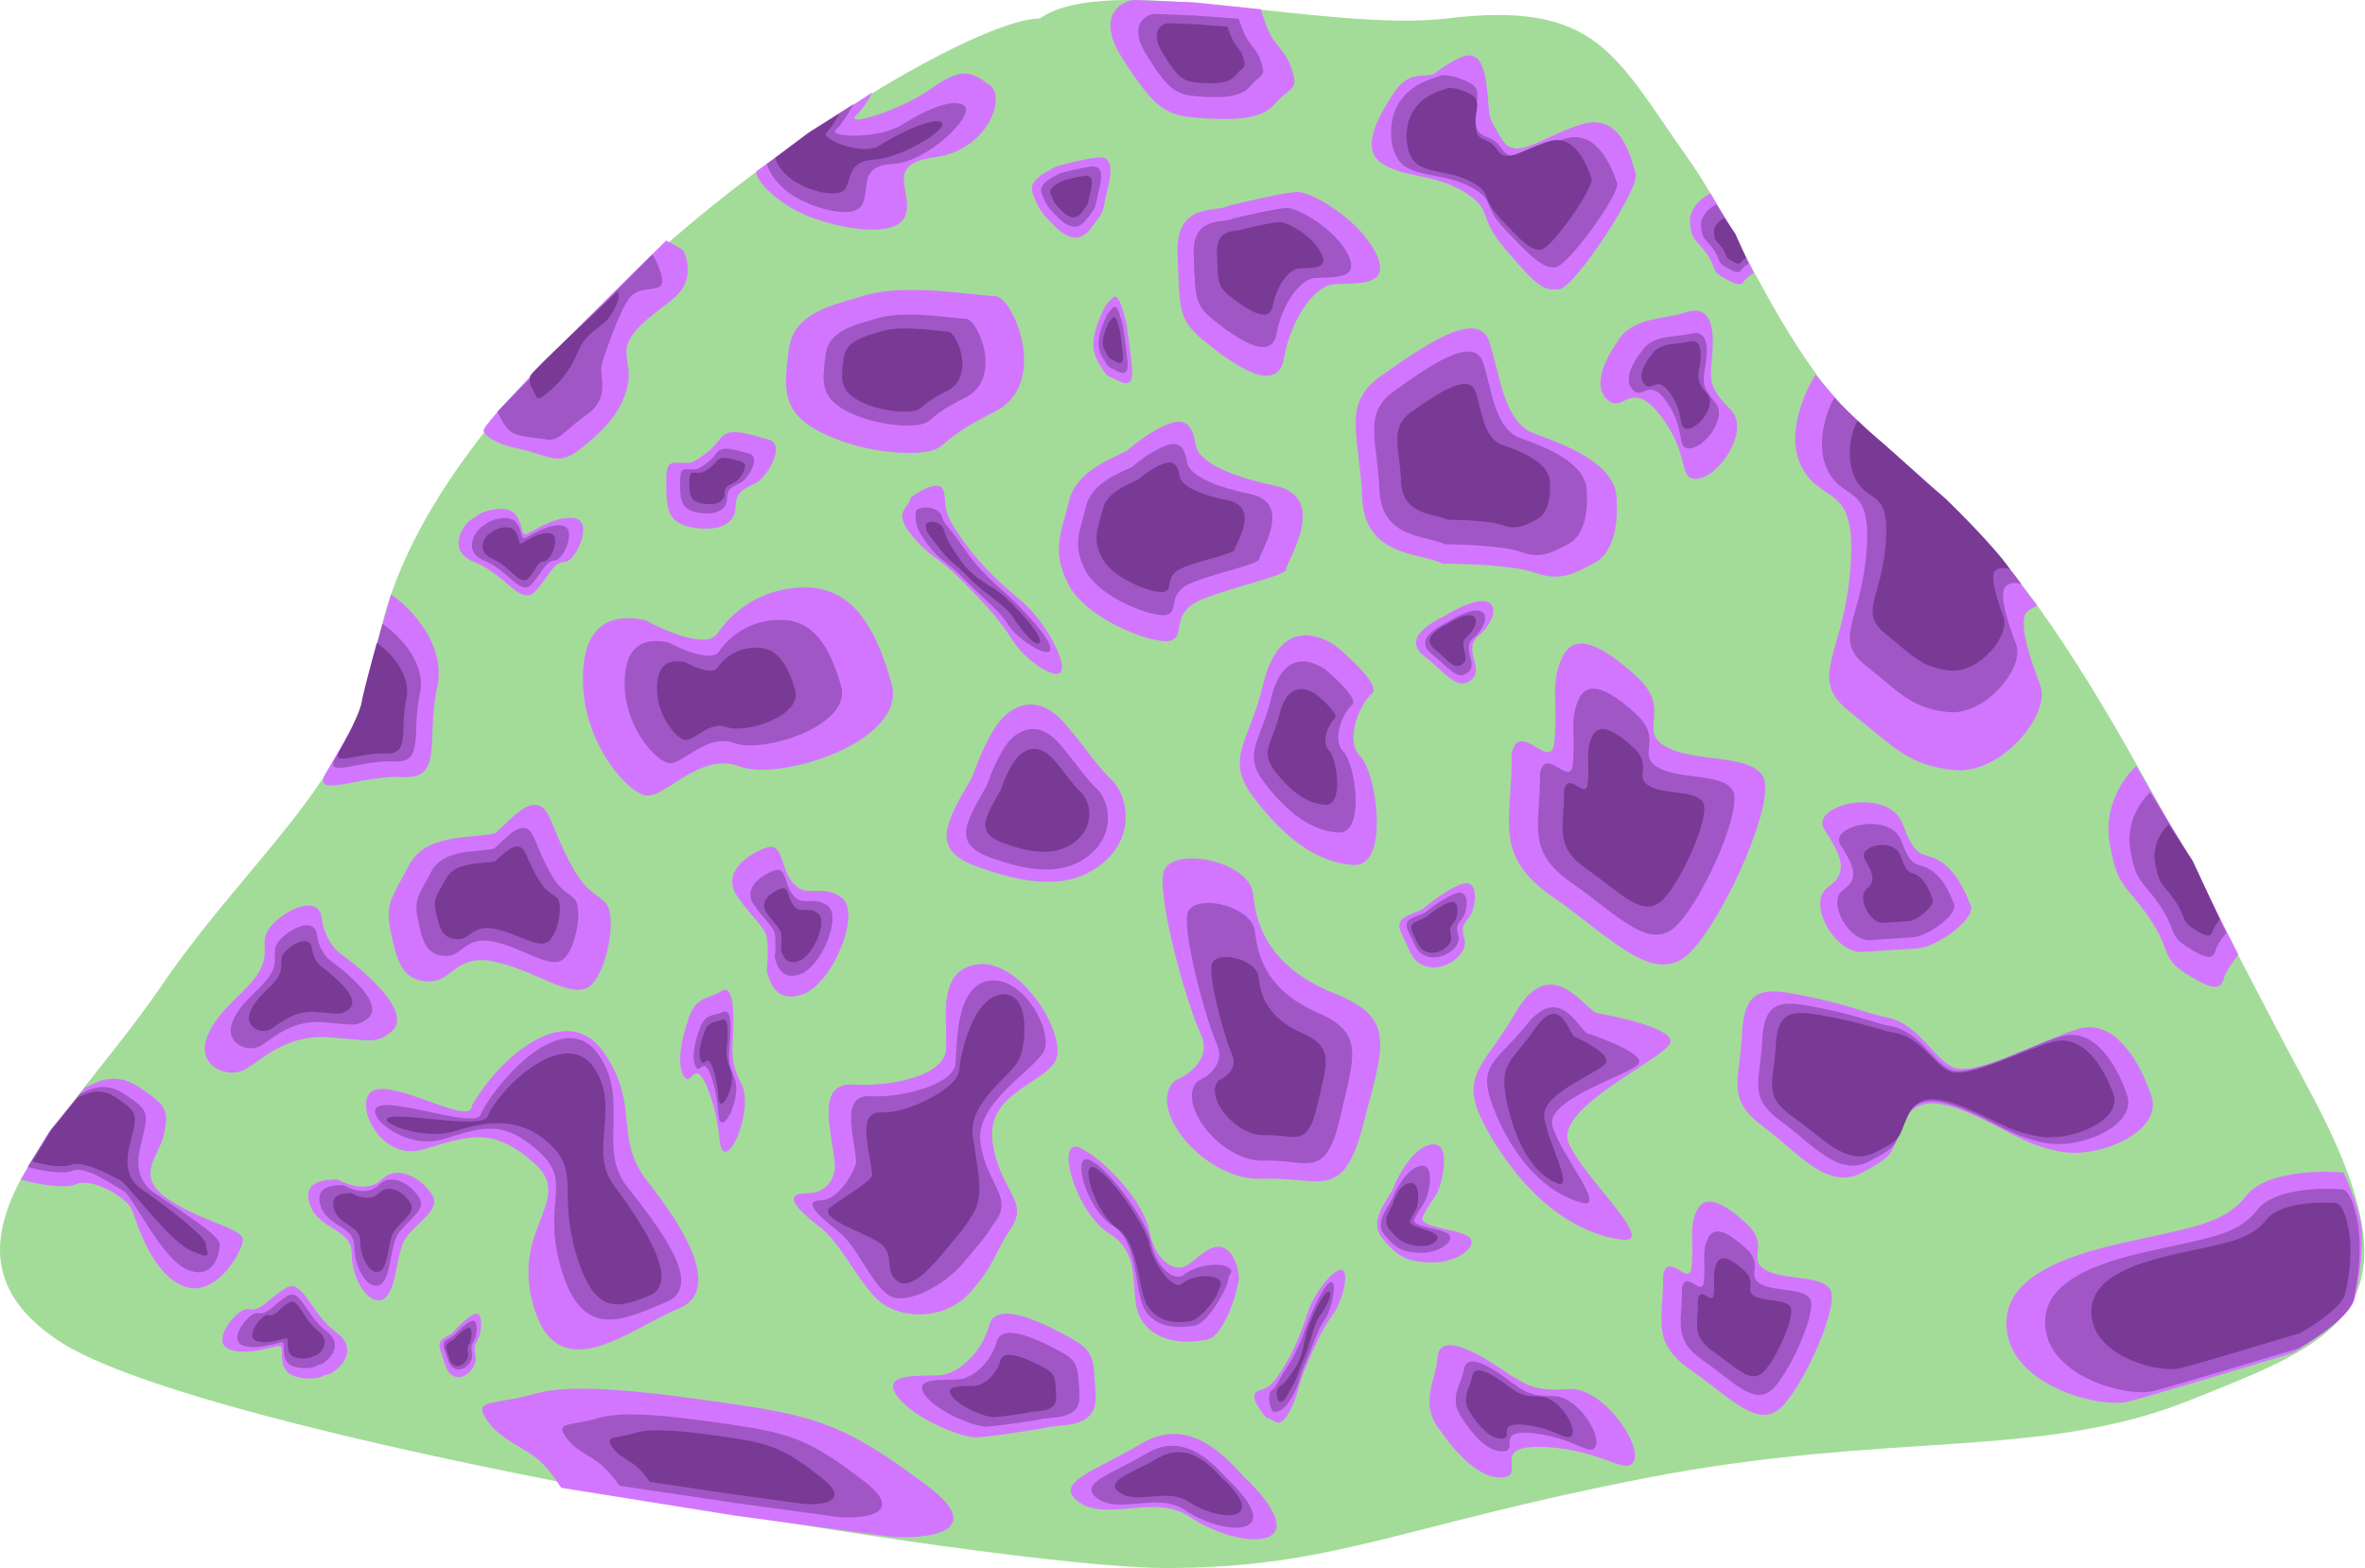 <svg width="1544" height="1024" viewBox="0 0 1544 1024" fill="none" xmlns="http://www.w3.org/2000/svg">
<path d="M421.046 172.227C518.734 82.361 643.778 12.028 678.945 12.028C723.231 -19.23 866.506 21.407 944.656 12.03C1042.34 0.308 1054.07 35.473 1100.96 101.896C1147.85 168.319 1167.38 250.37 1257.26 316.793C1347.13 383.216 1429.19 566.855 1507.34 711.422C1585.49 855.99 1526.87 875.526 1429.19 914.598C1331.5 953.67 1233.81 934.134 1073.6 965.392C913.396 996.65 870.413 1024 761.003 1024C651.593 1024 131.891 938.041 38.11 875.526C-55.67 813.01 45.925 730.958 104.538 645C163.151 559.041 229.578 512.154 245.208 426.195C260.839 340.236 323.359 262.093 421.046 172.227Z" fill="#A3DC99"/>
<path d="M515.018 228.058C518.038 203.893 543.714 199.362 563.348 193.321C590.534 184.329 637.355 193.321 649.438 193.321C661.52 193.321 685.686 250.713 649.438 268.837C613.19 286.961 619.231 291.492 607.149 294.513C595.066 297.533 563.348 296.023 536.162 282.43C508.977 268.837 511.997 252.224 515.018 228.058Z" fill="#D376FF"/>
<path d="M538.973 231.772C541.027 215.322 558.486 212.237 571.838 208.125C590.324 202.004 622.162 208.125 630.378 208.125C638.595 208.125 655.027 247.194 630.378 259.532C605.73 271.869 609.838 274.954 601.622 277.01C593.406 279.066 571.838 278.038 553.351 268.785C534.865 259.532 536.919 248.222 538.973 231.772Z" fill="#A156C5"/>
<path d="M550.722 234.242C552.248 221.904 565.218 219.591 575.136 216.507C588.868 211.916 612.52 216.507 618.623 216.507C624.727 216.507 636.933 245.809 618.623 255.062C600.313 264.315 603.364 266.628 597.261 268.171C591.158 269.713 575.136 268.942 561.403 262.002C547.67 255.062 549.196 246.58 550.722 234.242Z" fill="#783A95"/>
<path d="M732.534 37.758C715.618 11.176 731.02 1.007 740.082 0L779.355 1.51L823.126 6.041C824.636 10.572 827.383 21.145 832.216 27.186C838.257 34.737 841.278 37.758 844.299 48.33C847.319 58.903 841.278 57.392 832.216 67.965C823.154 78.537 803.52 78.537 782.375 77.027C761.231 75.516 753.679 70.985 732.534 37.758Z" fill="#D376FF"/>
<path d="M748.224 35.47C736.739 16.879 747.196 9.766 753.348 9.062L780.011 10.118L808.719 12.231C809.744 15.4 812.618 23.85 815.899 28.076C820.001 33.357 822.051 35.47 824.102 42.864C826.153 50.258 822.051 49.202 815.899 56.596C809.747 63.99 796.417 63.99 782.062 62.934C767.706 61.877 762.579 58.709 748.224 35.47Z" fill="#A156C5"/>
<path d="M758.783 34.175C750.702 20.748 758.06 15.612 762.389 15.103L781.152 15.866L801.354 17.392C802.075 19.68 804.098 25.784 806.407 28.835C809.293 32.65 810.736 34.175 812.179 39.516C813.622 44.856 810.736 44.093 806.407 49.433C802.077 54.773 792.697 54.773 782.595 54.01C772.493 53.248 768.885 50.959 758.783 34.175Z" fill="#783A95"/>
<path d="M605.183 970.126C646.032 1000.66 604.878 1005.44 581.237 1003.54L479.461 989.708L366.354 971.597C362.956 966.825 357.045 955.936 345.195 948.683C330.382 939.618 322.889 935.801 316.266 924.825C309.643 913.849 325.152 917.188 349.895 910.026C374.638 902.865 425.608 909.062 480.324 917.168C535.04 925.274 554.123 931.953 605.183 970.126Z" fill="#D376FF"/>
<path d="M564.186 967.343C591.856 988.591 563.892 992.033 547.84 990.759L478.746 981.341L404.465 970.277C402.169 966.949 395.682 958.031 387.651 952.99C377.613 946.689 372.533 944.039 368.061 936.382C363.59 928.725 374.115 931.021 390.939 925.954C407.762 920.887 442.366 925.094 479.51 930.627C516.654 936.159 529.599 940.782 564.186 967.343Z" fill="#A156C5"/>
<path d="M536.637 965.238C556.069 980.517 536.376 983.064 525.078 982.179L476.459 975.534L424.192 967.71C422.582 965.313 418.036 958.889 412.393 955.268C405.34 950.741 401.77 948.839 398.639 943.321C395.508 937.803 402.913 939.437 414.768 935.741C426.622 932.046 450.973 935.007 477.109 938.918C503.245 942.83 512.348 946.139 536.637 965.238Z" fill="#783A95"/>
<path d="M768.758 166.136C767.247 131.398 794.433 138.95 801.985 134.419C814.067 131.398 840.044 125.357 847.293 125.357C856.355 125.357 888.072 143.481 898.644 166.136C909.216 188.791 882.031 184.26 869.948 185.77C857.865 187.28 842.762 208.425 838.231 234.1C833.7 259.776 801.985 235.611 785.37 222.018C768.755 208.425 770.268 200.873 768.758 166.136Z" fill="#D376FF"/>
<path d="M779.375 166.708C778.203 140.489 799.301 146.189 805.161 142.769C814.537 140.489 834.697 135.929 840.323 135.929C847.355 135.929 871.969 149.609 880.174 166.708C888.379 183.808 867.281 180.388 857.904 181.528C848.527 182.668 836.806 198.627 833.29 218.007C829.774 237.386 805.161 219.147 792.267 208.887C779.373 198.627 780.547 192.927 779.375 166.708Z" fill="#A156C5"/>
<path d="M779.375 166.708C778.203 140.489 799.301 146.189 805.161 142.769C814.537 140.489 834.697 135.929 840.323 135.929C847.355 135.929 871.969 149.609 880.174 166.708C888.379 183.808 867.281 180.388 857.904 181.528C848.527 182.668 836.806 198.627 833.29 218.007C829.774 237.386 805.161 219.147 792.267 208.887C779.373 198.627 780.547 192.927 779.375 166.708Z" fill="#A156C5"/>
<path d="M794.463 165.511C793.671 148.031 807.942 151.831 811.907 149.551C818.25 148.031 831.887 144.991 835.693 144.991C840.45 144.991 857.101 154.111 862.651 165.511C868.201 176.91 853.929 174.63 847.586 175.39C841.243 176.15 833.314 186.79 830.935 199.71C828.557 212.629 811.907 200.47 803.184 193.63C794.462 186.79 795.256 182.99 794.463 165.511Z" fill="#783A95"/>
<path d="M715.26 911.215C716.77 934.591 689.584 929.509 682.033 932.558C669.951 934.591 643.974 938.656 636.724 938.656C627.662 938.656 595.946 926.46 585.373 911.215C574.801 895.97 601.987 899.019 614.07 898.003C626.152 896.986 641.255 882.758 645.786 865.48C650.317 848.202 682.033 864.463 698.648 873.611C715.263 882.758 713.749 887.839 715.26 911.215Z" fill="#D376FF"/>
<path d="M704.642 910.83C705.815 928.474 684.717 924.638 678.856 926.939C669.48 928.474 649.321 931.542 643.695 931.542C636.662 931.542 612.048 922.337 603.844 910.83C595.639 899.323 616.737 901.625 626.113 900.857C635.49 900.09 647.211 889.351 650.727 876.31C654.244 863.269 678.856 875.543 691.751 882.447C704.645 889.351 703.47 893.186 704.642 910.83Z" fill="#A156C5"/>
<path d="M704.642 910.83C705.815 928.474 684.717 924.638 678.856 926.939C669.48 928.474 649.321 931.542 643.695 931.542C636.662 931.542 612.048 922.337 603.844 910.83C595.639 899.323 616.737 901.625 626.113 900.857C635.49 900.09 647.211 889.351 650.727 876.31C654.244 863.269 678.856 875.543 691.751 882.447C704.645 889.351 703.47 893.186 704.642 910.83Z" fill="#A156C5"/>
<path d="M689.554 911.636C690.347 923.398 676.075 920.841 672.111 922.375C665.768 923.398 652.131 925.444 648.325 925.444C643.568 925.444 626.917 919.307 621.367 911.636C615.817 903.965 630.089 905.499 636.432 904.987C642.775 904.476 650.704 897.316 653.082 888.622C655.461 879.928 672.111 888.111 680.833 892.714C689.556 897.316 688.761 899.873 689.554 911.636Z" fill="#783A95"/>
<path d="M697.771 327.741C702.302 308.107 723.446 300.555 735.529 294.514C740.563 289.983 753.351 280.015 764.225 276.39C777.818 271.859 779.329 283.942 780.839 291.494C782.349 299.045 795.942 309.617 832.19 317.169C868.438 324.721 839.742 367.01 839.742 371.541C839.742 376.072 808.025 382.113 785.37 391.175C762.715 400.237 774.798 415.34 764.225 418.361C753.653 421.381 709.853 404.768 697.771 382.113C685.688 359.458 693.24 347.376 697.771 327.741Z" fill="#D376FF"/>
<path d="M709.01 330.8C712.619 315.488 729.461 309.599 739.085 304.888C743.095 301.354 753.281 293.58 761.943 290.754C772.77 287.22 773.973 296.643 775.176 302.532C776.379 308.421 787.206 316.666 816.078 322.555C844.951 328.444 822.093 361.423 822.093 364.957C822.093 368.49 796.83 373.202 778.785 380.269C760.74 387.336 770.364 399.114 761.943 401.47C753.521 403.825 718.634 390.869 709.01 373.202C699.385 355.534 705.4 346.112 709.01 330.8Z" fill="#A156C5"/>
<path d="M719.854 332.954C722.604 321.366 735.436 316.91 742.769 313.345C745.824 310.671 753.585 304.788 760.184 302.649C768.433 299.975 769.35 307.105 770.267 311.562C771.183 316.019 779.432 322.258 801.43 326.714C823.428 331.171 806.013 356.128 806.013 358.802C806.013 361.476 786.765 365.042 773.016 370.39C759.268 375.738 766.6 384.651 760.184 386.434C753.768 388.216 727.187 378.412 719.854 365.042C712.522 351.672 717.104 344.541 719.854 332.954Z" fill="#783A95"/>
<path d="M380.631 446.486C379.587 407.511 398.726 400.236 421.339 404.996C434.213 412.121 461.63 423.855 468.311 413.797C476.661 401.224 495.45 383.623 525.72 383.623C555.99 383.623 571.647 408.768 582.085 446.486C592.523 484.204 509.019 510.607 482.924 500.549C456.829 490.491 433.865 521.923 421.339 519.408C408.812 516.893 381.674 485.462 380.631 446.486Z" fill="#D376FF"/>
<path d="M407.817 448.073C407.085 421.223 420.51 416.212 436.372 419.491C445.402 424.399 464.635 432.483 469.321 425.554C475.178 416.893 488.358 404.767 509.591 404.767C530.824 404.767 541.807 422.09 549.129 448.073C556.451 474.057 497.876 492.245 479.571 485.316C461.267 478.387 445.159 500.04 436.372 498.308C427.585 496.576 408.549 474.923 407.817 448.073Z" fill="#A156C5"/>
<path d="M428.95 450.83C428.483 433.508 437.052 430.275 447.177 432.391C452.941 435.557 465.217 440.772 468.208 436.302C471.947 430.714 480.359 422.891 493.912 422.891C507.465 422.891 514.476 434.067 519.149 450.83C523.823 467.594 486.435 479.329 474.751 474.858C463.067 470.388 452.785 484.358 447.177 483.24C441.568 482.123 429.417 468.153 428.95 450.83Z" fill="#783A95"/>
<path d="M637.114 565.634C606.012 554.138 618.439 535.995 635.152 506.455C638.141 497.439 646.254 477.248 654.787 468.608C665.452 457.809 680.737 454.951 696.156 473.558C711.574 492.165 716.193 500.106 726.029 509.609C735.865 519.112 741.98 545.428 719.884 563.738C697.788 582.047 668.216 577.13 637.114 565.634Z" fill="#D376FF"/>
<path d="M645.868 559.73C621.233 550.624 631.075 536.254 644.313 512.856C646.681 505.715 653.107 489.722 659.865 482.879C668.313 474.325 680.42 472.061 692.633 486.799C704.845 501.537 708.504 507.827 716.294 515.354C724.085 522.881 728.929 543.725 711.427 558.228C693.925 572.73 670.503 568.835 645.868 559.73Z" fill="#A156C5"/>
<path d="M654.43 550.317C636.394 543.651 643.6 533.129 653.292 515.998C655.026 510.77 659.731 499.061 664.679 494.051C670.864 487.788 679.728 486.13 688.67 496.921C697.611 507.711 700.29 512.317 705.994 517.828C711.698 523.339 715.244 538.6 702.43 549.218C689.616 559.836 672.467 556.984 654.43 550.317Z" fill="#783A95"/>
<path d="M824.637 447.055C833.699 409.297 854.846 410.808 871.457 421.38C882.03 429.938 901.666 448.264 895.624 453.097C888.073 459.138 877.501 483.303 888.073 493.875C898.645 504.448 907.707 566.371 883.542 564.861C859.377 563.35 838.23 546.737 818.596 521.061C798.961 495.386 815.575 484.813 824.637 447.055Z" fill="#D376FF"/>
<path d="M829.902 455.917C836.632 427.783 852.339 428.908 864.677 436.786C872.53 443.163 887.115 456.817 882.628 460.419C877.019 464.92 869.166 482.926 877.019 490.804C884.871 498.681 891.602 544.822 873.653 543.696C855.705 542.571 839.998 530.192 825.414 511.061C810.831 491.929 823.171 484.052 829.902 455.917Z" fill="#A156C5"/>
<path d="M835.367 466.269C839.957 447.259 850.666 448.02 859.078 453.342C864.433 457.651 874.376 466.877 871.317 469.31C867.493 472.352 862.139 484.518 867.493 489.841C872.847 495.164 877.436 526.34 865.198 525.579C852.96 524.819 842.251 516.455 832.308 503.528C822.365 490.601 830.778 485.279 835.367 466.269Z" fill="#783A95"/>
<path d="M338.313 293.003C321.397 289.378 315.658 283.438 315.658 280.92C319.283 271.254 396.712 194.328 434.974 157.074C437.491 158.584 444.338 161.907 445.546 163.115C447.056 164.625 451.587 175.198 447.056 185.77C442.525 196.342 424.402 203.894 413.829 217.487C403.257 231.08 413.829 237.121 409.298 253.735C404.767 270.348 394.195 280.92 379.092 293.003C363.989 305.086 359.458 297.534 338.313 293.003Z" fill="#D376FF"/>
<path d="M430.442 187.28C435.275 184.863 429.436 171.674 425.911 166.136L324.72 268.838C325.727 270.852 328.647 277.295 332.271 280.92C336.802 285.451 347.375 285.451 356.437 286.961C365.498 288.471 368.519 280.92 383.622 270.347C398.726 259.775 391.174 244.672 392.684 238.631C394.195 232.589 404.767 202.383 410.808 194.831C416.85 187.28 424.401 190.3 430.442 187.28Z" fill="#A156C5"/>
<path d="M347.588 253.888C345.213 250.252 345.681 246.474 346.361 245.114C349.692 240.253 385.833 206.382 403.487 190.054C403.578 191.12 404.038 193.594 403.951 194.366C403.842 195.332 401.884 201.492 398.128 206.753C394.373 212.015 388.739 214.296 382.969 220.589C377.199 226.883 377.663 231.195 372.275 239.719C366.887 248.243 361.934 252.905 355.674 257.933C349.414 262.962 350.556 258.433 347.588 253.888Z" fill="#783A95"/>
<path d="M889.204 324.268C890.714 363.536 925.452 360.516 942.066 368.067C956.665 368.067 989.188 369.275 1002.48 374.108C1019.09 380.15 1028.15 374.108 1040.24 368.067C1052.32 362.026 1056.85 345.412 1055.34 324.268C1053.83 303.123 1023.62 291.041 1002.48 283.489C981.334 275.937 979.824 245.731 972.272 223.076C964.72 200.421 926.962 227.607 901.287 245.731C875.611 263.855 887.694 284.999 889.204 324.268Z" fill="#D376FF"/>
<path d="M900.516 319.573C901.747 351.761 930.045 349.285 943.578 355.475C955.472 355.475 981.965 356.465 992.792 360.427C1006.33 365.379 1013.71 360.427 1023.55 355.475C1033.39 350.523 1037.08 336.905 1035.85 319.573C1034.62 302.241 1010.02 292.337 992.792 286.147C975.567 279.957 974.337 255.197 968.185 236.627C962.034 218.057 931.275 240.341 910.359 255.197C889.443 270.053 899.286 287.385 900.516 319.573Z" fill="#A156C5"/>
<path d="M914.664 314.125C915.546 336.803 935.847 335.059 945.556 339.42C954.088 339.42 973.094 340.118 980.862 342.909C990.571 346.398 995.866 342.909 1002.93 339.42C1009.99 335.931 1012.64 326.337 1011.75 314.125C1010.87 301.914 993.219 294.936 980.862 290.575C968.505 286.214 967.622 268.769 963.209 255.686C958.796 242.603 936.73 258.303 921.725 268.769C906.72 279.236 913.781 291.447 914.664 314.125Z" fill="#783A95"/>
<path d="M519.548 137.44C503.84 128.982 492.365 116.295 493.872 111.764L530.123 86.089L569.389 60.413C568.382 62.93 564.858 69.475 558.816 75.516C551.265 83.068 587.512 72.496 608.657 57.392C629.802 42.289 635.843 48.331 646.415 55.882C656.987 63.434 644.905 98.171 610.167 102.702C575.43 107.233 598.085 126.867 590.533 141.971C582.982 157.074 539.182 148.012 519.548 137.44Z" fill="#D376FF"/>
<path d="M516.102 126.722C506.229 119.846 501.363 110.719 500.662 107.056L528.613 86.089L557.309 67.965C556.496 69.7 550.034 80.872 545.688 84.837C540.256 89.794 574.172 90.941 589.026 81.359C603.88 71.777 623.269 63.327 629.804 69.277C636.34 75.227 606.191 105.737 582.984 107.055C559.778 108.373 568.589 123.508 562.71 133.835C556.832 144.162 528.444 135.317 516.102 126.722Z" fill="#A156C5"/>
<path d="M517.524 117.686C510.228 112.605 506.632 105.86 506.115 103.153L526.769 87.66L547.974 74.267C547.373 75.549 542.598 83.805 539.386 86.735C535.372 90.398 562.945 102.231 573.922 95.15C584.898 88.07 609.874 75.65 614.703 80.046C619.533 84.443 588.05 103.238 570.901 104.212C553.752 105.187 556.309 115.311 551.965 122.942C547.621 130.573 526.643 124.037 517.524 117.686Z" fill="#783A95"/>
<path d="M909.213 61.923C919.785 45.309 928.847 51.351 936.399 48.33C941.433 44.303 953.013 36.248 959.055 36.248C966.606 36.248 969.627 45.309 971.137 61.923C972.647 78.537 971.137 75.516 980.199 90.619C989.261 105.722 1004.36 90.619 1031.55 81.557C1058.74 72.495 1064.78 104.212 1067.8 113.274C1070.82 122.336 1028.53 187.28 1017.96 188.79C1007.38 190.301 1002.85 185.77 983.22 163.115C963.586 140.46 975.668 137.439 956.034 125.357C936.4 113.274 918.275 116.295 903.171 107.233C888.068 98.171 898.64 78.537 909.213 61.923Z" fill="#D376FF"/>
<path d="M909.213 61.923C919.785 45.309 928.847 51.351 936.399 48.33C941.433 44.303 953.013 36.248 959.055 36.248C966.606 36.248 969.627 45.309 971.137 61.923C972.647 78.537 971.137 75.516 980.199 90.619C989.261 105.722 1004.36 90.619 1031.55 81.557C1058.74 72.495 1064.78 104.212 1067.8 113.274C1070.82 122.336 1028.53 187.28 1017.96 188.79C1007.38 190.301 1002.85 185.77 983.22 163.115C963.586 140.46 975.668 137.439 956.034 125.357C936.4 113.274 918.275 116.295 903.171 107.233C888.068 98.171 898.64 78.537 909.213 61.923Z" fill="#D376FF"/>
<path d="M913.744 66.455C922.27 54.303 933.331 52.05 939.421 49.841C943.481 46.895 961.063 53.1 963.366 57.393C966.607 63.434 962.148 67.896 963.366 80.047C964.584 92.199 973.11 86.114 980.417 97.161C987.725 108.208 999.904 97.161 1021.83 90.533C1043.75 83.905 1053.28 112.688 1055.72 119.316C1058.15 125.944 1024.05 173.444 1015.52 174.549C1007 175.654 998.686 166.755 982.853 150.185C967.02 133.615 976.763 131.406 960.93 122.568C945.097 113.731 930.481 115.94 918.302 109.312C906.122 102.684 905.219 78.606 913.744 66.455Z" fill="#A156C5"/>
<path d="M922.873 72.025C929.847 61.794 938.895 59.897 943.876 58.037C947.197 55.557 961.578 60.781 963.462 64.395C966.112 69.481 962.465 73.239 963.462 83.47C964.458 93.701 971.431 88.578 977.409 97.879C983.386 107.18 993.348 97.879 1011.28 92.298C1029.21 86.718 1037.01 110.952 1039 116.533C1040.99 122.113 1013.1 162.107 1006.12 163.037C999.151 163.968 992.352 156.475 979.401 142.524C966.45 128.572 974.42 126.712 961.469 119.271C948.518 111.83 936.563 113.691 926.601 108.11C916.639 102.53 915.9 82.256 922.873 72.025Z" fill="#783A95"/>
<path d="M673.97 125.472C670.949 116.411 687.563 110.369 689.073 108.859C694.107 107.349 706.592 104.026 716.258 102.818C728.341 101.307 725.32 114.9 722.3 126.983C719.279 139.065 722.3 136.045 711.727 149.638C701.155 163.231 689.073 148.127 684.542 143.596C680.01 139.065 676.99 134.534 673.97 125.472Z" fill="#D376FF"/>
<path d="M679.924 125.781C677.617 119.001 690.309 114.48 691.463 113.35C695.31 112.22 704.848 109.734 712.233 108.83C721.464 107.7 719.157 117.871 716.849 126.911C714.541 135.952 716.849 133.692 708.772 143.862C700.694 154.033 691.463 142.732 688.001 139.342C684.539 135.952 682.232 132.561 679.924 125.781Z" fill="#A156C5"/>
<path d="M685.879 126.58C684.282 121.886 693.069 118.756 693.868 117.974C696.531 117.192 703.134 115.47 708.247 114.844C714.638 114.062 713.04 121.103 711.442 127.362C709.845 133.621 711.442 132.056 705.85 139.098C700.258 146.139 693.868 138.315 691.471 135.968C689.074 133.621 687.477 131.274 685.879 126.58Z" fill="#783A95"/>
<path d="M726.891 194.065C731.057 190.591 734.485 208.869 735.25 210.516C736.137 216.06 738.14 229.814 739.047 240.483C740.181 253.82 733.668 250.682 727.867 247.523C722.066 244.363 723.596 247.657 716.819 236.171C710.043 224.684 716.74 211.101 718.717 206.024C720.695 200.946 722.725 197.54 726.891 194.065Z" fill="#D376FF"/>
<path d="M726.954 200.654C730.069 198.001 732.643 211.968 733.216 213.227C733.883 217.462 735.388 227.971 736.072 236.123C736.927 246.312 732.053 243.912 727.711 241.495C723.369 239.078 724.515 241.596 719.438 232.817C714.362 224.038 719.367 213.664 720.844 209.786C722.321 205.908 723.838 203.306 726.954 200.654Z" fill="#A156C5"/>
<path d="M726.783 207.25C728.94 205.413 730.722 215.082 731.118 215.954C731.58 218.886 732.622 226.162 733.096 231.805C733.688 238.859 730.313 237.198 727.307 235.525C724.301 233.851 725.094 235.594 721.58 229.517C718.066 223.439 721.53 216.257 722.553 213.572C723.576 210.887 724.626 209.086 726.783 207.25Z" fill="#783A95"/>
<path d="M1176.29 305.085C1165.42 284.545 1177.8 256.252 1185.36 244.672C1189.89 250.21 1200.76 263.098 1208.01 270.348C1217.08 279.41 1258.9 314.965 1266.92 323.209C1320.93 378.727 1312.34 373.623 1330 395.275C1330.35 395.136 1330.35 395.315 1330.35 395.705C1330.23 395.56 1330.11 395.417 1330 395.275C1329.44 395.494 1328.01 396.505 1324.31 398.725C1316.76 403.256 1324.31 427.422 1331.86 447.056C1339.41 466.69 1306.18 505.958 1275.98 502.938C1245.77 499.917 1236.71 487.835 1208.01 465.18C1179.32 442.525 1203.48 428.932 1208.01 371.54C1212.54 314.147 1189.89 330.761 1176.29 305.085Z" fill="#D376FF"/>
<path d="M1193.52 307.793C1184.94 291.467 1191.74 268.979 1197.69 259.775C1201.26 264.177 1212.81 274.421 1218.52 280.183C1225.67 287.385 1258.4 316.213 1265.65 321.699C1270.39 325.277 1307.46 363.495 1319.79 381.762C1319.94 381.889 1320.03 382.01 1320.03 382.112C1319.95 381.996 1319.87 381.879 1319.79 381.762C1318.74 380.888 1314.36 379.705 1310.2 382.219C1304.25 385.82 1310.2 405.027 1316.15 420.633C1322.11 436.238 1295.91 467.449 1272.1 465.049C1248.29 462.648 1241.14 453.044 1218.52 435.038C1195.9 417.031 1214.95 406.228 1218.52 360.611C1222.09 314.995 1204.23 328.2 1193.52 307.793Z" fill="#A156C5"/>
<path d="M1211.45 313.01C1204.71 300.046 1208.11 282.187 1212.79 274.879C1215.81 277.9 1226.22 286.942 1231.12 291.085C1236.96 296.023 1262.49 319.697 1268.19 324.053C1271.92 326.9 1302.7 357.449 1312.35 371.922C1312.43 371.991 1312.47 372.057 1312.47 372.114C1312.43 372.05 1312.39 371.986 1312.35 371.922C1311.5 371.213 1306.65 370.031 1303.24 372.114C1298.55 374.973 1303.24 390.226 1307.92 402.619C1312.6 415.011 1292 439.797 1273.26 437.89C1254.53 435.983 1248.91 428.357 1231.12 414.058C1213.32 399.759 1228.31 391.179 1231.12 354.955C1233.93 318.73 1219.88 329.216 1211.45 313.01Z" fill="#783A95"/>
<path d="M434.974 314.147C434.974 297.533 439.505 303.575 451.587 302.064C455.615 300.051 464.878 294.211 469.711 286.961C475.752 277.899 489.345 283.941 501.428 286.961C513.511 289.982 501.428 309.616 495.387 314.147C489.345 318.677 480.283 318.678 480.283 330.761C480.283 342.843 468.201 347.374 451.587 344.354C434.974 341.333 434.974 330.76 434.974 314.147Z" fill="#D376FF"/>
<path d="M444.035 314.435C444.035 303.298 447.093 307.348 455.246 306.336C457.963 304.986 464.214 301.071 467.475 296.211C471.552 290.137 480.724 294.186 488.877 296.211C497.03 298.236 488.877 311.398 484.8 314.435C480.724 317.472 474.609 317.473 474.609 325.572C474.609 333.672 466.456 336.709 455.246 334.685C444.035 332.66 444.035 325.572 444.035 314.435Z" fill="#A156C5"/>
<path d="M450.076 314.353C450.076 306.398 452.369 309.291 458.484 308.567C460.522 307.603 465.21 304.807 467.656 301.336C470.714 296.997 477.593 299.889 483.708 301.336C489.822 302.782 483.708 312.183 480.65 314.353C477.593 316.522 473.007 316.522 473.007 322.308C473.007 328.093 466.892 330.263 458.484 328.817C450.076 327.37 450.076 322.308 450.076 314.353Z" fill="#783A95"/>
<path d="M1049.67 261.287C1039.1 252.225 1048.16 234.101 1055.71 223.528C1064.78 206.915 1086.53 208.727 1101.03 203.894C1119.15 197.853 1119.15 218.998 1117.64 234.101C1116.13 249.204 1116.13 253.735 1129.72 267.328C1143.32 280.921 1122.17 311.127 1108.58 312.638C1094.99 314.148 1104.05 297.534 1084.41 271.859C1064.78 246.183 1060.25 270.349 1049.67 261.287Z" fill="#D376FF"/>
<path d="M1066.05 254.761C1059.36 248.034 1066.37 236.055 1072 229.178C1078.94 218.233 1093.53 220.537 1103.56 217.932C1116.1 214.676 1115.05 229.168 1113.28 239.446C1111.52 249.724 1111.29 252.829 1119.8 262.809C1128.3 272.788 1112.53 292.459 1103.27 292.831C1094.02 293.202 1100.96 282.258 1088.98 263.703C1076.99 245.147 1072.74 261.488 1066.05 254.761Z" fill="#A156C5"/>
<path d="M1073.71 251.083C1068.63 245.978 1073.96 236.889 1078.22 231.67C1083.49 223.366 1094.56 225.114 1102.17 223.137C1111.69 220.667 1110.89 231.663 1109.55 239.462C1108.21 247.26 1108.04 249.616 1114.49 257.189C1120.94 264.761 1108.98 279.687 1101.96 279.969C1094.93 280.251 1100.2 271.947 1091.11 257.867C1082.01 243.788 1078.78 256.187 1073.71 251.083Z" fill="#783A95"/>
<path d="M446.315 702.649C441.305 693.932 445.599 676.496 449.177 666.325C453.472 650.342 463.778 652.086 470.649 647.437C479.237 641.625 479.237 661.966 478.522 676.496C477.806 691.026 477.806 695.385 484.247 708.461C490.688 721.538 480.669 750.597 474.227 752.05C467.786 753.503 472.08 737.521 462.776 712.82C453.472 688.12 451.324 711.367 446.315 702.649Z" fill="#D376FF"/>
<path d="M454.072 696.371C450.902 689.9 454.227 678.375 456.891 671.759C460.181 661.231 467.097 663.447 471.849 660.941C477.79 657.809 477.294 671.75 476.456 681.637C475.618 691.525 475.512 694.512 479.542 704.113C483.572 713.713 476.097 732.637 471.713 732.995C467.328 733.352 470.618 722.824 464.938 704.973C459.259 687.122 457.242 702.842 454.072 696.371Z" fill="#A156C5"/>
<path d="M457.701 692.833C455.296 687.923 457.819 679.178 459.841 674.158C462.337 666.169 467.585 667.851 471.191 665.949C475.698 663.572 475.322 674.151 474.686 681.653C474.05 689.156 473.97 691.423 477.027 698.707C480.085 705.992 474.414 720.351 471.087 720.623C467.76 720.894 470.256 712.905 465.947 699.36C461.637 685.815 460.107 697.743 457.701 692.833Z" fill="#783A95"/>
<path d="M981.63 964.743C966.501 966.866 949.677 947.847 940.87 935.007C925.784 916.989 937.541 901.442 938.427 887.064C939.535 869.092 963.865 883.138 980.572 894.335C997.278 905.532 1002.49 908.542 1024.18 907.103C1045.86 905.663 1071.22 942.016 1066.91 953.489C1062.6 964.961 1047.52 946.945 1009.24 945.01C970.968 943.076 996.758 962.621 981.63 964.743Z" fill="#D376FF"/>
<path d="M981.405 947.799C970.69 948.482 960.026 935.12 954.613 926.221C945.108 913.603 954.248 903.892 955.711 894.437C957.539 882.619 973.748 893.053 984.788 901.242C995.828 909.432 999.301 911.668 1014.57 911.747C1029.83 911.827 1045.45 937.043 1041.76 944.416C1038.08 951.79 1028.57 939.173 1001.89 936.077C975.211 932.98 992.12 947.115 981.405 947.799Z" fill="#A156C5"/>
<path d="M980.58 939.453C972.45 939.972 964.358 929.833 960.251 923.08C953.038 913.506 959.974 906.138 961.083 898.963C962.471 889.996 974.77 897.913 983.147 904.127C991.523 910.341 994.159 912.037 1005.74 912.098C1017.32 912.158 1029.18 931.292 1026.38 936.887C1023.58 942.482 1016.37 932.908 996.124 930.559C975.879 928.209 988.71 938.935 980.58 939.453Z" fill="#783A95"/>
<path d="M1013.57 585.637C973.538 557.891 987.673 534.866 986.831 492.344C991.938 468.53 1012.94 505.836 1014.83 484.17C1017.19 457.087 1011.96 447.534 1019.55 430.003C1027.14 412.472 1044.68 420.064 1068.55 441.854C1092.42 463.643 1068.54 476.722 1087.32 487.455C1106.09 498.187 1141.48 492.175 1150.83 506.636C1160.19 521.097 1127.92 595.602 1104.5 620.85C1081.07 646.097 1053.6 613.382 1013.57 585.637Z" fill="#D376FF"/>
<path d="M1025.87 576.437C995.181 555.17 1006.02 537.52 1005.37 504.925C1009.29 486.672 1025.39 515.268 1026.83 498.66C1028.64 477.9 1024.63 470.578 1030.45 457.14C1036.27 443.702 1049.71 449.521 1068.01 466.223C1086.31 482.925 1068.01 492.951 1082.4 501.178C1096.79 509.404 1123.92 504.796 1131.08 515.881C1138.25 526.966 1113.52 584.076 1095.56 603.429C1077.61 622.782 1056.55 597.705 1025.87 576.437Z" fill="#A156C5"/>
<path d="M1035.89 567.535C1013.76 552.199 1021.57 539.473 1021.11 515.969C1023.93 502.807 1035.54 523.427 1036.58 511.451C1037.89 496.481 1035 491.202 1039.19 481.512C1043.39 471.822 1053.08 476.018 1066.28 488.062C1079.47 500.105 1066.27 507.335 1076.65 513.267C1087.03 519.199 1106.59 515.876 1111.76 523.869C1116.93 531.862 1099.09 573.043 1086.14 586.998C1073.2 600.953 1058.01 582.871 1035.89 567.535Z" fill="#783A95"/>
<path d="M1103.56 894.524C1076.95 876.084 1086.35 860.782 1085.79 832.521C1089.18 816.695 1103.14 841.488 1104.4 827.089C1105.97 809.089 1102.49 802.741 1107.53 791.09C1112.58 779.439 1124.23 784.484 1140.1 798.966C1155.96 813.447 1140.09 822.139 1152.57 829.272C1165.05 836.405 1188.57 832.409 1194.78 842.02C1201 851.631 1179.56 901.147 1163.99 917.926C1148.42 934.706 1130.16 912.963 1103.56 894.524Z" fill="#D376FF"/>
<path d="M1111.73 888.41C1091.34 874.275 1098.54 862.546 1098.11 840.883C1100.71 828.752 1111.41 847.757 1112.37 836.719C1113.58 822.922 1110.91 818.055 1114.78 809.125C1118.65 800.194 1127.58 804.061 1139.74 815.161C1151.9 826.262 1139.74 832.925 1149.3 838.392C1158.86 843.86 1176.89 840.797 1181.66 848.164C1186.42 855.531 1169.99 893.487 1158.05 906.349C1146.12 919.211 1132.12 902.544 1111.73 888.41Z" fill="#A156C5"/>
<path d="M1118.39 882.493C1103.69 872.301 1108.88 863.843 1108.57 848.222C1110.45 839.475 1118.16 853.179 1118.86 845.22C1119.72 835.271 1117.8 831.762 1120.59 825.322C1123.38 818.882 1129.82 821.671 1138.59 829.675C1147.36 837.679 1138.59 842.484 1145.48 846.426C1152.38 850.369 1165.38 848.16 1168.82 853.473C1172.25 858.785 1160.4 886.154 1151.79 895.428C1143.19 904.703 1133.1 892.685 1118.39 882.493Z" fill="#783A95"/>
<path d="M285.452 448.566C291.493 420.776 267.832 396.712 255.245 388.153C250.211 406.277 239.84 444.639 238.632 453.097C237.121 463.67 223.529 486.324 212.956 504.448C202.384 522.572 235.611 505.959 262.797 507.469C289.983 508.979 277.9 483.304 285.452 448.566Z" fill="#D376FF"/>
<path d="M274.142 453.106C278.736 432.26 259.325 413.821 249.755 407.401C245.926 420.996 238.04 449.774 237.122 456.118C235.973 464.049 227.056 481.43 219.017 495.026C210.978 508.621 236.244 496.159 256.916 497.292C277.588 498.425 268.4 479.164 274.142 453.106Z" fill="#A156C5"/>
<path d="M265.269 456.578C268.899 439.835 253.562 425.026 246.001 419.87C242.976 430.789 236.746 453.901 236.02 458.997C235.112 465.366 228.067 479.326 221.716 490.245C215.364 501.164 235.326 491.155 251.659 492.065C267.992 492.975 260.733 477.506 265.269 456.578Z" fill="#783A95"/>
<path d="M266.94 565.191C277.805 544.227 306.45 547.721 323.242 544.227C331.143 537.239 341.021 525.593 348.923 525.593C358.801 525.593 358.801 537.239 370.654 560.532C382.507 583.825 387.446 581.496 395.348 589.649C403.25 597.801 396.336 636.235 384.482 644.387C372.629 652.54 349.911 633.906 323.242 628.082C296.574 622.259 295.584 642.058 278.792 640.894C262 639.729 259.038 626.918 255.087 608.283C251.136 589.649 256.075 586.155 266.94 565.191Z" fill="#D376FF"/>
<path d="M281.488 569.405C289.41 554.206 310.297 556.739 322.542 554.206C328.303 549.14 335.505 540.696 341.267 540.696C348.469 540.696 348.469 549.14 357.112 566.027C365.755 582.915 369.356 581.226 375.118 587.136C380.88 593.047 375.839 620.911 367.196 626.822C358.553 632.733 341.987 619.223 322.542 615.001C303.096 610.779 302.374 625.133 290.13 624.289C277.886 623.444 275.726 614.156 272.845 600.646C269.964 587.136 273.565 584.603 281.488 569.405Z" fill="#A156C5"/>
<path d="M291.37 573.567C297.482 562.561 313.595 564.396 323.04 562.561C327.484 558.893 333.041 552.778 337.485 552.778C343.042 552.778 343.042 558.893 349.709 571.122C356.376 583.35 359.154 582.128 363.599 586.408C368.044 590.688 364.155 610.865 357.488 615.146C350.82 619.426 338.041 609.643 323.04 606.585C308.039 603.528 307.482 613.923 298.037 613.311C288.591 612.7 286.925 605.974 284.703 596.191C282.48 586.408 285.258 584.573 291.37 573.567Z" fill="#783A95"/>
<path d="M524.447 649.165C508.68 655.048 502.845 644.493 500.44 633.393C500.953 632.391 501.734 618.741 500.649 612.676C499.219 604.685 491.709 600.503 481.289 585.294C470.87 570.085 487.604 558.17 499.732 553.761C511.86 549.352 508.672 565.934 517.627 576.597C526.582 587.26 535.75 576.78 549.251 585.979C562.752 595.177 544.157 641.812 524.447 649.165Z" fill="#D376FF"/>
<path d="M522.724 636.065C511.57 640.227 507.443 632.761 505.741 624.908C506.104 624.2 506.656 614.544 505.889 610.254C504.877 604.601 499.565 601.642 492.194 590.884C484.824 580.125 496.662 571.697 505.241 568.578C513.819 565.459 511.564 577.189 517.899 584.732C524.233 592.275 530.719 584.861 540.269 591.368C549.819 597.875 536.666 630.864 522.724 636.065Z" fill="#A156C5"/>
<path d="M521.689 627.522C513.909 630.425 511.03 625.217 509.843 619.74C510.097 619.246 510.482 612.511 509.946 609.519C509.241 605.576 505.536 603.512 500.395 596.008C495.254 588.504 503.51 582.625 509.494 580.45C515.478 578.275 513.905 586.456 518.323 591.717C522.742 596.979 527.265 591.808 533.926 596.346C540.588 600.885 531.413 623.894 521.689 627.522Z" fill="#783A95"/>
<path d="M823.692 769.792C785.695 771.349 747.194 722.5 767.387 705.462C776.012 702.028 791.392 691.178 783.92 675.251C774.58 655.342 756.272 589.456 759.342 570.6C762.412 551.743 815.998 561.435 818.124 584.04C820.251 606.646 830.556 632.518 871.447 648.853C912.338 665.188 903.063 683.516 889.908 734.602C876.752 785.689 861.689 768.236 823.692 769.792Z" fill="#D376FF"/>
<path d="M825.156 757.972C796.524 758.913 767.104 719.388 782.188 705.875C788.661 703.188 800.168 694.603 794.406 681.757C787.203 665.7 772.867 612.661 775.028 597.549C777.189 582.438 817.663 590.653 819.45 608.816C821.237 626.98 829.215 647.832 860.174 661.277C891.132 674.722 884.289 689.359 874.786 730.261C865.284 771.164 853.787 757.032 825.156 757.972Z" fill="#A156C5"/>
<path d="M825.613 741.328C805.825 741.978 785.491 714.661 795.917 705.321C800.391 703.464 808.343 697.531 804.361 688.652C799.383 677.554 789.474 640.897 790.968 630.453C792.461 620.009 820.435 625.687 821.67 638.24C822.905 650.794 828.419 665.206 849.816 674.498C871.212 683.79 866.483 693.906 859.915 722.176C853.348 750.445 845.402 740.678 825.613 741.328Z" fill="#783A95"/>
<path d="M930.356 428.932C916.763 418.36 928.846 409.298 943.949 401.746C949.488 398.222 962.378 391.476 969.627 392.684C978.689 394.195 975.669 406.277 965.096 415.339C954.524 424.401 969.627 436.484 960.565 444.036C951.503 451.587 943.949 439.505 930.356 428.932Z" fill="#D376FF"/>
<path d="M934.954 427.303C924.395 419.001 933.781 411.885 945.513 405.954C949.816 403.187 959.828 397.89 965.46 398.838C972.499 400.024 970.153 409.513 961.94 416.629C953.728 423.745 965.46 433.233 958.42 439.163C951.381 445.093 945.513 435.605 934.954 427.303Z" fill="#A156C5"/>
<path d="M936.915 424.2C928.793 417.677 936.013 412.085 945.038 407.426C948.347 405.252 956.049 401.089 960.381 401.835C965.796 402.767 963.991 410.222 957.674 415.813C951.356 421.404 960.381 428.859 954.966 433.519C949.551 438.178 945.038 430.723 936.915 424.2Z" fill="#783A95"/>
<path d="M744.321 943.159C771.695 926.526 793.729 943.437 811.788 964.14C820.307 971.82 836.476 989.523 833.004 998.904C828.665 1010.63 798.497 1005.27 776.372 990.345C754.247 975.418 722.988 993.86 704.565 981.09C686.142 968.32 716.947 959.792 744.321 943.159Z" fill="#D376FF"/>
<path d="M748.139 949.384C769.628 936.474 786.937 949.619 801.126 965.709C807.819 971.678 820.522 985.437 817.8 992.723C814.397 1001.83 790.706 997.656 773.326 986.052C755.946 974.447 731.407 988.761 716.935 978.834C702.464 968.907 726.65 962.294 748.139 949.384Z" fill="#A156C5"/>
<path d="M755.815 952.312C772.689 942.397 786.298 952.522 797.458 964.91C802.72 969.506 812.712 980.1 810.578 985.703C807.912 992.707 789.295 989.478 775.631 980.538C761.967 971.598 742.698 982.591 731.321 974.943C719.943 967.296 738.941 962.227 755.815 952.312Z" fill="#783A95"/>
<path d="M594.748 348.94C582.665 333.836 593.238 332.326 594.748 324.774C600.79 320.243 613.477 312.994 615.894 320.243C618.914 329.305 612.873 330.816 627.976 351.96C643.079 373.105 656.672 383.677 668.755 394.249C680.838 404.822 695.941 430.497 692.92 438.049C689.9 445.6 668.755 430.497 661.203 418.415C653.652 406.332 644.59 395.76 627.976 379.146C611.363 362.533 606.831 364.043 594.748 348.94Z" fill="#D376FF"/>
<path d="M605.861 355.862C597.145 344.557 597.24 339.201 598.09 333.376C602.141 329.764 612.851 331.3 614.701 336.803C617.014 343.682 617.9 341.552 628.852 357.419C639.804 373.286 649.447 381.082 658.047 388.912C666.648 396.742 687.578 418.542 685.687 424.401C683.795 430.26 663.562 416.879 658.047 407.788C652.533 398.696 641.421 390.622 629.542 378.263C617.663 365.904 614.576 367.166 605.861 355.862Z" fill="#A156C5"/>
<path d="M613.192 357.946C605.808 348.37 603.904 347.103 604.624 342.169C608.056 339.109 614.644 341.202 616.212 345.864C618.171 351.692 617.506 352.056 626.784 365.498C636.063 378.94 648.132 382.583 655.418 389.217C662.705 395.85 680.436 414.319 678.834 419.282C677.231 424.246 666.197 410.959 661.525 403.257C656.853 395.554 642.892 388.051 632.829 377.581C622.766 367.111 620.575 367.523 613.192 357.946Z" fill="#783A95"/>
<path d="M841.365 922.638C834.605 934.699 831.674 926.2 826.849 926.009C822.971 921.664 816.189 912.222 820.081 909.22C824.946 905.467 827.01 910.233 836.821 894.84C846.632 879.447 850.381 866.773 854.42 855.344C858.458 843.914 870.991 827.889 876.105 829.324C881.219 830.759 876.193 850.287 870.38 858.194C864.567 866.101 859.951 875.042 853.151 891.047C846.35 907.053 848.125 910.576 841.365 922.638Z" fill="#D376FF"/>
<path d="M843.399 912.515C838.276 921.273 835.041 921.942 831.379 922.055C828.434 919.221 827.308 910.183 830.259 907.891C833.949 905.026 832.499 904.593 839.935 893.356C847.37 882.119 850.208 873.087 853.265 864.909C856.323 856.731 865.413 836.446 869.294 837.186C873.175 837.927 869.009 856.464 864.603 862.276C860.197 868.087 857.474 878.369 852.323 889.879C847.173 901.39 848.521 903.758 843.399 912.515Z" fill="#A156C5"/>
<path d="M843.246 906.186C838.907 913.605 838.51 915.35 835.408 915.445C832.914 913.045 832.91 907.325 835.411 905.383C838.536 902.955 838.882 903.453 845.181 893.933C851.48 884.414 851.359 873.962 853.949 867.033C856.54 860.105 864.24 842.92 867.528 843.548C870.816 844.175 864.947 855.12 861.214 860.043C857.482 864.967 855.646 877.516 851.283 887.268C846.919 897.019 847.586 898.766 843.246 906.186Z" fill="#783A95"/>
<path d="M1103.32 145.077C1102.75 135.352 1111.98 128.497 1116.67 126.285L1131.65 151.496L1145.02 178.115C1143.95 179.053 1139.96 181.412 1138.59 183.743C1136.88 186.657 1133.87 186.458 1125.13 181.337C1116.39 176.216 1121.01 175.009 1114.07 165.467C1107.14 155.926 1104.02 157.233 1103.32 145.077Z" fill="#D376FF"/>
<path d="M1110.55 147.509C1110.13 140.265 1117.01 135.158 1120.5 133.51L1132.74 152.543L1141.62 172.123C1140.82 172.821 1137.85 174.579 1136.83 176.316C1135.56 178.486 1133.31 178.338 1126.8 174.523C1120.29 170.708 1123.73 169.809 1118.56 162.7C1113.4 155.592 1111.08 156.565 1110.55 147.509Z" fill="#A156C5"/>
<path d="M1118.97 151.819C1118.69 146.933 1123.33 143.488 1125.68 142.376L1132.74 152.543L1139.93 168.422C1139.39 168.893 1137.39 170.079 1136.7 171.25C1135.84 172.715 1134.33 172.614 1129.93 170.041C1125.54 167.468 1127.86 166.861 1124.38 162.066C1120.89 157.271 1119.33 157.928 1118.97 151.819Z" fill="#783A95"/>
<path d="M1377.24 550.29C1373.09 526.102 1387.13 506.859 1394.67 500.26L1429.19 559.891L1461.34 623.406C1459.75 625.996 1453.49 632.803 1451.84 638.943C1449.78 646.619 1444.41 646.806 1427.36 635.992C1410.32 625.179 1418.06 621.108 1402.77 598.828C1387.47 576.548 1382.41 580.526 1377.24 550.29Z" fill="#D376FF"/>
<path d="M1390.76 554.727C1387.67 536.707 1398.13 522.371 1403.74 517.455L1431.45 562.259L1453.41 609.197C1452.23 611.126 1447.56 616.198 1446.34 620.772C1444.8 626.49 1440.8 626.629 1428.1 618.574C1415.4 610.518 1421.17 607.485 1409.78 590.887C1398.38 574.289 1394.61 577.252 1390.76 554.727Z" fill="#A156C5"/>
<path d="M1406.98 563.585C1404.9 551.43 1411.95 541.76 1415.74 538.444L1431.45 562.259L1449.24 600.327C1448.45 601.629 1445.3 605.05 1444.47 608.135C1443.44 611.992 1440.74 612.086 1432.17 606.652C1423.6 601.218 1427.5 599.172 1419.81 587.976C1412.13 576.78 1409.58 578.779 1406.98 563.585Z" fill="#783A95"/>
<path d="M989.264 661.521C1011.92 622.253 1033.06 656.99 1042.13 661.521C1059.75 664.542 1094.08 672.698 1090.45 681.156C1085.92 691.728 1014.94 723.445 1024 746.1C1033.06 768.755 1082.9 812.554 1058.74 809.534C1034.57 806.513 1002.86 789.9 975.671 746.1C948.485 702.301 966.609 700.79 989.264 661.521Z" fill="#D376FF"/>
<path d="M996.758 669.029C1017.82 642.621 1029.8 670.462 1036.04 674.78C1048.81 678.918 1073.45 688.65 1069.84 694.474C1065.34 701.755 1009.17 717.351 1013.47 734.994C1017.76 752.637 1050.09 790.263 1032.46 785.413C1014.82 780.563 993.041 764.898 977.552 729.736C962.063 694.575 975.695 695.436 996.758 669.029Z" fill="#A156C5"/>
<path d="M1002.13 671.793C1018.04 648.929 1023.83 673.107 1027.62 676.866C1035.74 680.483 1051.26 688.979 1048.44 694.024C1044.92 700.33 1006.66 713.741 1008.15 729.056C1009.65 744.371 1028.13 777.082 1016.86 772.837C1005.59 768.591 992.397 754.954 984.842 724.418C977.287 693.881 986.22 694.657 1002.13 671.793Z" fill="#783A95"/>
<path d="M1286.6 591.331C1290.21 600.176 1264.17 618.531 1252.11 619.321L1215.94 621.69C1197.86 622.875 1179.01 589.297 1193.49 579.268C1207.97 569.238 1201.15 557.576 1191.02 541.59C1180.89 525.604 1233.05 513.107 1242.26 538.234C1251.48 563.361 1255.5 555.529 1266.55 562.374C1277.59 569.216 1282.99 582.478 1286.6 591.323L1286.6 591.331Z" fill="#D376FF"/>
<path d="M1275.73 590.362C1278.53 597.227 1258.32 611.472 1248.97 612.085L1220.9 613.924C1206.86 614.843 1192.23 588.784 1203.47 581C1214.71 573.216 1209.41 564.165 1201.55 551.759C1193.69 539.352 1234.17 529.653 1241.32 549.154C1248.47 568.655 1251.6 562.577 1260.17 567.889C1268.74 573.199 1272.93 583.491 1275.73 590.356L1275.73 590.362Z" fill="#A156C5"/>
<path d="M1261.66 587.137C1263.35 591.755 1251.41 601.208 1245.85 601.572L1229.17 602.664C1220.83 603.211 1212 585.66 1218.64 580.496C1225.29 575.332 1222.1 569.235 1217.36 560.875C1212.62 552.515 1236.64 546.213 1240.99 559.327C1245.34 572.442 1247.17 568.381 1252.29 571.987C1257.41 575.591 1259.96 582.515 1261.65 587.133L1261.66 587.137Z" fill="#783A95"/>
<path d="M557.307 708.343C531.632 706.833 543.714 740.06 545.224 761.204C545.224 767.245 541.6 779.328 527.101 779.328C508.977 779.328 522.57 791.41 536.163 801.983C549.755 812.555 563.348 842.761 576.941 851.823C590.534 860.885 617.72 862.396 634.334 842.761C650.947 823.127 647.927 820.106 660.009 801.983C672.092 783.859 652.458 777.817 647.927 746.101C643.396 714.384 679.643 708.343 688.705 693.24C697.767 678.137 667.561 626.786 638.865 629.807C610.168 632.827 619.23 669.075 617.72 685.689C616.21 702.302 582.983 709.853 557.307 708.343Z" fill="#D376FF"/>
<path d="M557.307 708.343C531.632 706.833 543.714 740.06 545.224 761.204C545.224 767.245 541.6 779.328 527.101 779.328C508.977 779.328 522.57 791.41 536.163 801.983C549.755 812.555 563.348 842.761 576.941 851.823C590.534 860.885 617.72 862.396 634.334 842.761C650.947 823.127 647.927 820.106 660.009 801.983C672.092 783.859 652.458 777.817 647.927 746.101C643.396 714.384 679.643 708.343 688.705 693.24C697.767 678.137 667.561 626.786 638.865 629.807C610.168 632.827 619.23 669.075 617.72 685.689C616.21 702.302 582.983 709.853 557.307 708.343Z" fill="#D376FF"/>
<path d="M568.463 715.876C548.17 714.658 557.72 741.445 558.913 758.491C558.913 763.361 547.627 783.859 536.167 783.859C521.842 783.859 537.51 796.48 548.254 805.003C558.998 813.526 569.23 838.477 579.973 845.782C590.717 853.087 616.213 840.067 629.344 824.238C642.476 808.41 641.4 810.552 650.95 795.941C660.5 781.33 643.669 771.883 640.088 746.315C636.507 720.746 674.003 699.373 681.165 687.198C688.327 675.023 669.109 637.942 646.428 640.377C623.746 642.812 624.966 681.356 623.773 694.749C622.579 708.143 588.757 717.094 568.463 715.876Z" fill="#A156C5"/>
<path d="M575.432 726.467C558.524 725.439 568.398 752.86 569.392 767.245C569.392 771.355 549.756 782.349 542.208 788.39C532.889 795.848 566.477 805.363 575.428 812.555C584.38 819.748 577.054 830.555 586.006 836.72C594.957 842.885 608.292 827.423 619.233 814.065C630.174 800.708 627.133 805.251 635.09 792.921C643.047 780.591 638.074 763.537 635.09 741.959C632.106 720.382 658.574 703.514 664.541 693.239C670.509 682.965 672.867 647.385 653.969 649.44C635.071 651.495 627.133 687.978 626.139 699.281C625.144 710.583 592.341 727.494 575.432 726.467Z" fill="#783A95"/>
<path d="M1181.08 650.951C1209.77 656.992 1217.32 661.523 1232.43 664.544C1253.57 668.772 1264.44 695.354 1277.73 697.77C1294.35 700.791 1332.11 679.646 1356.27 672.095C1380.44 664.543 1397.05 693.239 1404.6 715.894C1412.15 738.549 1371.37 756.673 1345.7 752.142C1320.02 747.611 1307.94 735.528 1280.75 724.956C1253.57 714.384 1246.02 724.956 1241.49 735.528C1234.03 752.922 1238.47 753.652 1215.81 765.735C1193.16 777.817 1175.03 753.652 1150.87 735.528C1126.7 717.404 1135.77 706.833 1137.28 675.116C1138.79 643.399 1152.38 644.909 1181.08 650.951Z" fill="#D376FF"/>
<path d="M1189.47 658.5C1215.05 663.756 1221.78 667.699 1235.24 670.327C1254.08 674.006 1263.77 697.135 1275.62 699.238C1290.42 701.866 1324.07 683.468 1345.61 676.897C1367.14 670.327 1381.95 695.295 1388.68 715.007C1395.41 734.719 1359.07 750.489 1336.19 746.547C1313.3 742.604 1302.54 732.091 1278.31 722.892C1254.08 713.693 1247.35 722.892 1243.31 732.091C1236.67 747.226 1240.62 747.861 1220.43 758.374C1200.24 768.887 1184.09 747.861 1162.55 732.091C1141.02 716.321 1149.09 707.123 1150.44 679.526C1151.79 651.929 1163.9 653.243 1189.47 658.5Z" fill="#A156C5"/>
<path d="M1195.41 664.196C1219.07 668.852 1225.3 672.344 1237.75 674.672C1255.17 677.931 1264.14 698.416 1275.1 700.278C1288.79 702.606 1319.92 686.311 1339.84 680.491C1359.76 674.671 1373.45 696.787 1379.68 714.246C1385.9 731.705 1352.29 745.673 1331.12 742.181C1309.96 738.689 1300 729.377 1277.59 721.23C1255.17 713.082 1248.95 721.23 1245.21 729.377C1239.07 742.782 1242.72 743.345 1224.05 752.656C1205.37 761.968 1190.43 743.345 1170.51 729.377C1150.59 715.41 1158.06 707.263 1159.31 682.82C1160.55 658.377 1171.76 659.541 1195.41 664.196Z" fill="#783A95"/>
<path d="M309.617 367.008C289.982 359.457 303.574 339.823 309.616 338.313C313.14 333.782 327.742 330.157 333.783 333.782C341.335 338.313 339.824 348.884 342.845 348.884C345.866 348.884 360.969 336.802 374.562 338.312C388.155 339.822 376.072 367.008 368.52 367.008C360.969 367.008 357.948 377.581 348.886 386.642C339.824 395.704 329.251 374.56 309.617 367.008Z" fill="#D376FF"/>
<path d="M316.085 366.116C300.771 360.066 311.373 344.337 316.085 343.128C318.834 339.498 330.222 336.594 334.934 339.498C340.824 343.128 339.646 351.597 342.002 351.597C344.358 351.597 356.138 341.917 366.74 343.127C377.342 344.337 367.918 366.116 362.028 366.116C356.138 366.116 353.782 374.586 346.714 381.845C339.646 389.105 331.399 372.166 316.085 366.116Z" fill="#A156C5"/>
<path d="M321.608 364.998C309.941 360.158 316.632 349.174 320.223 348.206C322.317 345.302 330.994 342.979 334.584 345.302C339.072 348.206 338.174 354.981 339.969 354.981C341.764 354.981 350.739 347.238 358.817 348.206C366.895 349.174 359.714 366.597 355.227 366.597C350.739 366.597 350.33 371.773 344.945 377.581C339.559 383.389 333.276 369.837 321.608 364.998Z" fill="#783A95"/>
<path d="M219.633 870.188C236.643 882.564 218.433 898.011 212.206 897.906C207.629 901.37 192.587 901.092 187.69 896.027C181.568 889.696 185.763 879.876 182.846 879.094C179.928 878.312 162.212 886.074 149.473 881.097C136.734 876.12 155.442 852.988 162.736 854.942C170.03 856.897 175.684 847.467 186.783 841.059C197.881 834.651 202.622 857.812 219.633 870.188Z" fill="#D376FF"/>
<path d="M213.153 869.375C226.379 879.182 212.069 891.631 207.204 891.581C203.609 894.375 191.857 894.233 188.057 890.208C183.308 885.177 186.637 877.302 184.362 876.692C182.086 876.082 168.202 882.383 158.275 878.47C148.347 874.558 163.087 855.96 168.776 857.484C174.465 859.009 178.933 851.437 187.639 846.255C196.345 841.072 199.927 859.568 213.153 869.375Z" fill="#A156C5"/>
<path d="M207.528 869.026C217.545 876.721 208.239 885.599 204.521 885.604C201.746 887.867 192.763 887.865 189.897 884.692C186.314 880.726 188.934 874.414 187.201 873.949C185.467 873.484 174.793 878.641 167.241 875.616C159.689 872.59 171.134 857.619 175.469 858.78C179.804 859.942 181.539 855.048 188.244 850.832C194.949 846.616 197.51 861.331 207.528 869.026Z" fill="#783A95"/>
<path d="M1466.52 780.838C1478.61 765.13 1513.85 764.224 1529.96 765.734C1532.48 770.769 1542.04 793.222 1542.04 806.513C1542.04 823.127 1540.53 832.189 1537.51 847.292C1535.09 859.375 1509.32 876.492 1496.73 883.54C1467.03 892.602 1404 911.632 1389.5 915.257C1371.38 919.788 1318.51 906.195 1310.96 872.968C1303.41 839.74 1336.64 823.127 1381.95 812.555C1427.26 801.982 1451.42 800.472 1466.52 780.838Z" fill="#D376FF"/>
<path d="M1473.72 790.066C1484.41 776.23 1515.59 775.432 1529.84 776.762C1536.52 779.327 1540.53 800.975 1540.53 812.683C1540.53 827.317 1539.19 835.299 1536.52 848.603C1534.38 859.246 1511.58 874.323 1500.44 880.532C1474.16 888.514 1418.39 905.277 1405.56 908.469C1389.53 912.461 1342.76 900.487 1336.08 871.219C1329.39 841.951 1358.79 827.317 1398.88 818.004C1438.97 808.692 1460.35 807.361 1473.72 790.066Z" fill="#A156C5"/>
<path d="M1479.47 796.626C1488.27 785.306 1513.95 784.653 1525.69 785.742C1531.19 787.84 1534.49 805.552 1534.49 815.131C1534.49 827.104 1533.39 833.635 1531.19 844.52C1529.43 853.228 1510.65 865.564 1501.48 870.644C1479.83 877.175 1433.91 890.889 1423.34 893.502C1410.14 896.767 1371.62 886.971 1366.12 863.024C1360.61 839.078 1384.82 827.104 1417.84 819.485C1450.85 811.865 1468.46 810.777 1479.47 796.626Z" fill="#783A95"/>
<path d="M915.257 610.171C909.216 598.088 921.299 598.088 928.85 593.557C934.891 588.523 948.785 578.152 956.034 576.943C965.096 575.433 963.586 590.536 960.565 596.578C957.544 602.619 953.013 602.619 956.034 613.191C959.055 623.763 942.441 634.336 931.869 631.315C921.297 628.294 921.299 622.253 915.257 610.171Z" fill="#D376FF"/>
<path d="M919.579 608.614C914.765 599.324 924.393 599.324 930.41 595.84C935.223 591.969 946.294 583.995 952.07 583.066C959.291 581.905 958.087 593.518 955.68 598.163C953.274 602.808 949.663 602.808 952.07 610.937C954.477 619.065 941.239 627.194 932.815 624.872C924.391 622.549 924.393 617.904 919.579 608.614Z" fill="#A156C5"/>
<path d="M922.3 609.164C918.597 601.864 926.003 601.864 930.631 599.127C934.334 596.086 942.849 589.821 947.293 589.091C952.847 588.178 951.921 597.302 950.07 600.952C948.219 604.602 945.441 604.602 947.293 610.989C949.144 617.375 938.961 623.762 932.481 621.938C926.001 620.113 926.003 616.463 922.3 609.164Z" fill="#783A95"/>
<path d="M287.863 883.025C284.531 873.904 291.196 873.904 295.362 870.484C298.694 866.684 306.358 858.856 310.357 857.944C315.356 856.804 314.523 868.204 312.857 872.764C311.19 877.325 308.691 877.325 310.357 885.305C312.024 893.285 302.859 901.265 297.027 898.985C291.195 896.705 291.196 892.145 287.863 883.025Z" fill="#D376FF"/>
<path d="M290.252 881.85C287.597 874.837 292.908 874.837 296.227 872.208C298.882 869.286 304.989 863.267 308.175 862.566C312.159 861.689 311.495 870.455 310.167 873.961C308.839 877.467 306.848 877.467 308.175 883.603C309.503 889.739 302.201 895.875 297.554 894.121C292.907 892.368 292.908 888.862 290.252 881.85Z" fill="#A156C5"/>
<path d="M291.749 882.265C289.707 876.755 293.792 876.755 296.345 874.689C298.388 872.393 303.085 867.664 305.536 867.113C308.6 866.424 308.09 873.312 307.068 876.066C306.047 878.821 304.515 878.821 305.536 883.642C306.558 888.463 300.941 893.284 297.366 891.907C293.791 890.529 293.792 887.775 291.749 882.265Z" fill="#783A95"/>
<path d="M394.192 687.198C370.027 652.46 326.227 690.218 308.104 721.935C308.104 735.528 264.304 708.342 246.18 711.363C228.056 714.384 246.18 759.693 276.387 750.631C306.593 741.569 321.697 735.528 348.882 759.693C376.068 783.859 332.269 801.982 348.882 854.844C365.496 907.705 412.316 866.926 442.522 854.844C472.729 842.761 445.543 800.472 422.888 771.776C400.233 743.08 418.357 721.935 394.192 687.198Z" fill="#D376FF"/>
<path d="M390.752 688.702C369.893 658.422 329.791 698.819 314.148 726.466C314.148 738.315 264.844 719.302 249.2 721.935C233.557 724.569 262.994 751.896 289.067 743.997C315.14 736.097 328.177 730.831 351.642 751.896C375.108 772.961 352.669 784.6 367.009 830.679C381.349 876.758 408.901 860.845 434.974 850.313C461.047 839.781 428.853 799.811 409.298 774.797C389.743 749.783 411.61 718.982 390.752 688.702Z" fill="#A156C5"/>
<path d="M388.153 697.771C371.134 671.397 331.443 703.896 318.678 727.977C318.678 738.297 268.008 727.194 255.244 729.487C242.48 731.781 276.26 745.43 297.534 738.55C318.807 731.67 340.311 729.265 359.457 747.612C378.603 765.959 364.37 778.463 376.071 818.597C387.771 858.731 403.127 854.956 424.401 845.783C445.675 836.609 416.191 795.074 400.236 773.287C384.281 751.5 405.172 724.145 388.153 697.771Z" fill="#783A95"/>
<path d="M787.856 874.903C800.097 872.61 809.353 838.454 808.837 833.706C808.53 829.415 806.463 819.838 800.649 815.858C793.382 810.883 786.405 817.407 776.682 825.191C766.96 832.974 753.798 822.395 750.36 804.033C746.921 785.67 722.828 758.505 705.548 749.815C688.268 741.125 701.443 791.578 724.617 805.872C747.791 820.166 735.386 847.459 745.69 862.674C755.993 877.89 775.614 877.195 787.856 874.903Z" fill="#D376FF"/>
<path d="M780.055 865.639C789.38 863.893 802.373 838.826 801.98 835.209C801.746 831.941 806.406 830.805 801.977 827.773C796.442 823.984 780.692 826.26 773.286 832.189C765.881 838.118 754.113 825.643 751.494 811.656C748.875 797.669 725.1 764.392 711.938 757.773C698.776 751.154 708.811 789.584 726.463 800.472C744.115 811.36 740.088 844.734 747.936 856.324C755.785 867.915 770.73 867.385 780.055 865.639Z" fill="#A156C5"/>
<path d="M776.457 862.921C784.124 861.733 792.92 848.802 794.43 845.782C794.966 842.76 799.203 838.35 795.402 835.436C790.651 831.793 777.674 833.193 771.772 838.229C765.87 843.266 753.274 825.811 750.522 813.099C747.77 800.388 726.664 769.421 715.466 762.913C704.269 756.405 714.185 791.448 729.285 801.988C744.386 812.528 742.422 842.434 749.415 853.202C756.407 863.969 768.79 864.11 776.457 862.921Z" fill="#783A95"/>
<path d="M902.092 808.152C892.589 796.316 908.755 780.445 909.872 775.116C913.152 766.958 922.493 750.027 933.623 747.566C947.535 744.491 941.969 769.003 939.774 775.391C937.579 781.779 932.191 787.069 928.918 794.516C925.645 801.962 951.275 802.197 958.701 807.606C966.128 813.015 952.136 824.634 935.049 824.476C917.963 824.319 911.595 819.988 902.092 808.152Z" fill="#D376FF"/>
<path d="M903.645 806.118C896.645 797.399 908.553 785.708 909.376 781.782C911.792 775.773 918.673 763.301 926.872 761.488C937.12 759.222 933.02 777.279 931.403 781.985C929.786 786.69 925.817 790.587 923.406 796.073C920.995 801.558 939.875 801.731 945.346 805.716C950.816 809.7 940.509 818.259 927.923 818.143C915.336 818.027 910.645 814.836 903.645 806.118Z" fill="#A156C5"/>
<path d="M907.147 803.004C901.413 796.145 909.05 788.648 909.329 785.877C910.587 781.728 914.543 773.265 920.299 772.61C927.493 771.791 925.984 784.511 925.196 787.782C924.408 791.053 921.863 793.552 920.566 797.323C919.268 801.094 932.869 802.727 937.124 806.043C941.379 809.358 934.645 814.72 925.578 813.632C916.511 812.543 912.88 809.863 907.147 803.004Z" fill="#783A95"/>
<path d="M255.239 673.962C265.112 666.37 257.722 648.948 221.278 621.985C218.121 619.482 211.464 611.507 210.09 599.625C208.372 584.773 188.828 592.407 178.262 603.304C167.697 614.202 176.922 619.588 169.907 633.3C162.892 647.012 142.655 657.952 135.192 677.091C127.729 696.23 149.236 705.57 161.23 697.732C173.225 689.895 188.727 675.202 215.863 677.44C242.999 679.678 245.366 681.554 255.239 673.962Z" fill="#D376FF"/>
<path d="M240.099 665.046C247.365 659.459 241.927 646.636 215.104 626.791C212.78 624.95 207.881 619.08 206.87 610.335C205.606 599.404 191.221 605.023 183.445 613.043C175.669 621.063 182.459 625.027 177.295 635.119C172.132 645.211 157.238 653.263 151.746 667.349C146.253 681.435 162.082 688.309 170.91 682.541C179.738 676.773 191.147 665.959 211.119 667.606C231.09 669.253 232.833 670.634 240.099 665.046Z" fill="#A156C5"/>
<path d="M227.821 659C233.12 654.926 229.154 645.575 209.593 631.103C207.899 629.76 204.326 625.479 203.588 619.102C202.667 611.131 192.177 615.228 186.506 621.077C180.835 626.926 185.787 629.817 182.022 637.176C178.256 644.536 167.395 650.407 163.389 660.68C159.384 670.952 170.927 675.965 177.365 671.758C183.802 667.552 192.123 659.666 206.687 660.867C221.251 662.068 222.522 663.075 227.821 659Z" fill="#783A95"/>
<path d="M90.619 709.852C72.495 697.77 58.903 709.852 55.882 709.852L31.717 740.059L13.593 770.266C22.151 772.783 41.383 776.911 49.841 773.286C60.413 768.755 83.068 782.348 86.088 789.9C89.109 797.451 98.171 830.679 119.315 839.741C140.46 848.802 158.584 817.086 158.584 809.534C158.584 801.982 129.888 797.451 108.743 782.348C87.599 767.245 104.212 755.162 107.233 740.059C110.254 724.956 108.743 721.935 90.619 709.852Z" fill="#D376FF"/>
<path d="M80.707 714.119C65.981 704.519 54.937 714.119 52.483 714.119L32.849 738.118L18.123 762.117C25.077 764.116 40.702 767.396 47.574 764.516C56.164 760.917 74.948 774.841 80.707 777.817C86.748 780.939 105.155 821.969 122.335 829.168C139.515 836.368 143.48 818.554 143.48 812.555C143.48 806.555 118.371 791.327 101.191 779.327C84.011 767.328 91.751 750.117 94.206 738.118C96.66 726.118 95.433 723.718 80.707 714.119Z" fill="#A156C5"/>
<path d="M75.434 716.601C62.66 708.214 53.08 716.601 50.951 716.601L33.919 737.57L21.145 758.538C27.177 760.285 40.731 763.151 46.693 760.635C54.144 757.49 73.459 768.145 78.455 770.746C83.696 773.473 110.454 810.795 125.357 817.086C140.26 823.376 134.419 817.797 134.419 812.555C134.419 807.313 107.033 786.791 92.13 776.307C77.227 765.823 85.015 748.054 87.144 737.57C89.273 727.086 88.208 724.989 75.434 716.601Z" fill="#783A95"/>
<path d="M202.385 786.879C196.344 770.266 214.467 770.266 220.509 770.266C226.55 773.79 240.747 778.724 249.204 770.266C259.777 759.694 276.39 770.266 282.431 780.838C288.473 791.41 267.328 800.472 262.797 812.555C258.266 824.638 258.266 845.782 249.204 848.803C240.142 851.823 229.57 835.21 229.57 818.596C229.57 801.983 208.426 803.493 202.385 786.879Z" fill="#D376FF"/>
<path d="M209.407 787.78C204.531 773.919 219.159 773.919 224.034 773.919C228.91 776.859 240.368 780.975 247.194 773.919C255.727 765.099 269.135 773.919 274.011 782.74C278.887 791.56 261.821 799.12 258.165 809.201C254.508 819.281 254.508 836.922 247.194 839.442C239.88 841.962 231.348 828.101 231.348 814.241C231.348 800.38 214.283 801.64 209.407 787.78Z" fill="#A156C5"/>
<path d="M218.246 790.014C214.478 779.166 225.781 779.166 229.549 779.166C233.316 781.467 242.17 784.689 247.445 779.166C254.038 772.264 264.399 779.166 268.167 786.069C271.934 792.972 258.748 798.889 255.922 806.778C253.096 814.667 253.096 828.473 247.445 830.445C241.793 832.417 235.2 821.57 235.2 810.722C235.2 799.875 222.013 800.861 218.246 790.014Z" fill="#783A95"/>
</svg>
